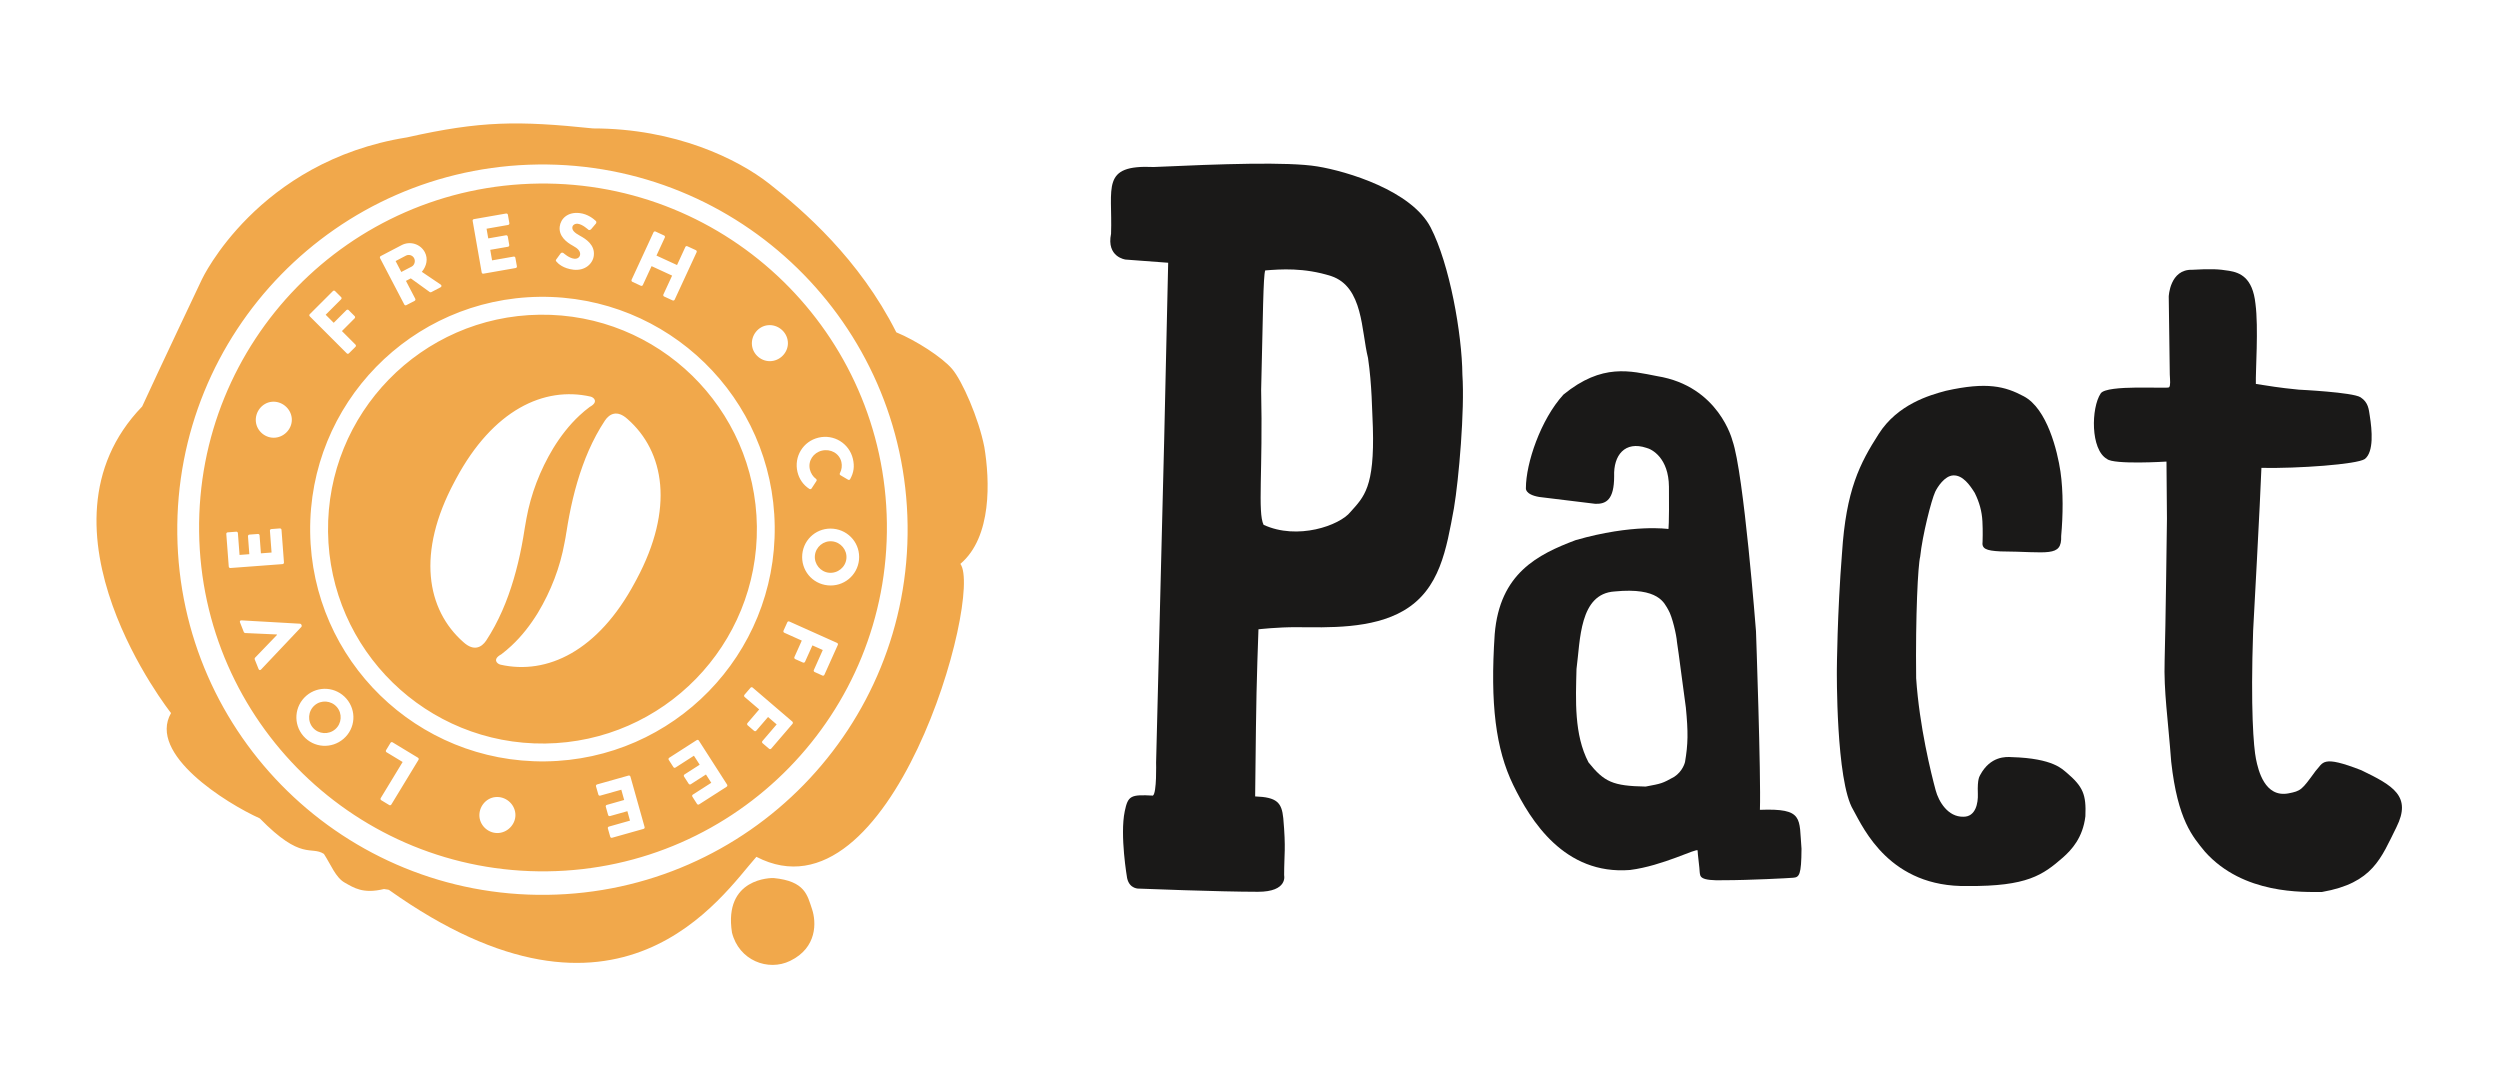 <?xml version="1.0" encoding="UTF-8" standalone="no"?>
<svg width="285px" height="124px" viewBox="0 0 285 124" version="1.1" xmlns="http://www.w3.org/2000/svg" xmlns:xlink="http://www.w3.org/1999/xlink" xmlns:sketch="http://www.bohemiancoding.com/sketch/ns">
    <!-- Generator: Sketch 3.3.2 (12043) - http://www.bohemiancoding.com/sketch -->
    <title>HorizontalLogo</title>
    <desc>Created with Sketch.</desc>
    <defs></defs>
    <g id="Page-1" stroke="none" stroke-width="1" fill="none" fill-rule="evenodd" sketch:type="MSPage">
        <g id="HorizontalLogo" sketch:type="MSArtboardGroup">
            <path d="M153.96,58.355 C152.724,59.913 147.9,61.614 144.047,59.827 C143.361,58.404 143.977,53.606 143.771,44.456 C143.977,35.85 144.01,31.475 144.233,30.829 C145.976,30.689 148.656,30.486 151.757,31.473 C155.429,32.707 155.177,37.731 155.954,40.807 C156.41,43.927 156.41,46.791 156.507,48.721 C156.71,55.561 155.496,56.638 153.96,58.355 L153.96,58.355 Z M163.09,25.921 C160.905,21.723 153.545,19.52 150.174,18.972 C146.8,18.419 139.161,18.694 131.524,19.039 C125.462,18.762 126.844,21.336 126.66,26.649 C126.11,29.315 128.313,29.59 128.313,29.59 L133.172,29.954 L132.717,50.142 L131.795,86.937 C131.795,86.937 131.887,90.425 131.429,90.699 C128.909,90.563 128.589,90.696 128.221,92.484 C127.649,95.236 128.492,100.107 128.492,100.107 C128.771,101.389 129.866,101.303 129.866,101.303 C129.866,101.303 139.001,101.664 143.407,101.664 C146.847,101.664 146.391,99.783 146.391,99.783 C146.391,97.306 146.61,96.847 146.294,93.272 C146.115,91.478 145.562,90.883 143.087,90.792 C143.087,90.792 143.131,87.352 143.177,82.993 C143.23,77.746 143.465,71.74 143.465,71.74 C143.465,71.74 145.654,71.487 147.855,71.5 C151.319,71.521 156.399,71.74 160.039,69.597 C164.157,67.174 164.884,62.627 165.748,57.943 C166.304,54.642 166.989,46.748 166.713,42.711 C166.669,38.078 165.266,30.113 163.09,25.921 L163.09,25.921 Z" id="Fill-1" fill="#1A1918" sketch:type="MSShapeGroup"></path>
            <path d="M191.173,73.174 C191.316,73.989 192.045,79.734 192.188,80.663 C192.462,83.492 192.44,84.822 192.092,86.874 C192.063,86.974 191.828,87.922 190.864,88.556 C189.484,89.326 189.419,89.326 187.601,89.669 C183.864,89.601 182.889,89.152 181.089,86.911 C179.436,83.749 179.632,79.816 179.721,76.271 C180.159,72.998 180.03,67.677 184.075,67.426 C189.135,66.936 189.726,68.77 190.186,69.524 C190.644,70.284 191.129,72.441 191.173,73.174 L191.173,73.174 Z M181.88,57.437 C183.095,57.467 184.013,56.977 184.013,54.294 C183.923,51.898 185.238,50.239 187.69,51.055 C188.305,51.199 190.23,52.192 190.26,55.492 C190.298,59.944 190.199,60.308 190.199,60.308 C190.199,60.308 186.17,59.697 179.632,61.572 C175.312,63.202 170.964,65.353 170.396,72.295 C169.864,80.276 170.52,85.394 172.504,89.481 C174.493,93.572 178.349,99.765 185.82,99.178 C189.56,98.711 193.527,96.61 193.527,96.96 C193.527,97.306 193.764,99.063 193.764,99.409 C193.836,99.925 193.706,100.431 196.564,100.345 C199.44,100.345 204.036,100.102 204.405,100.064 C205.12,100.015 205.354,99.765 205.372,96.757 C205.077,93.277 205.679,92.126 200.63,92.321 C200.763,88.378 200.183,71.965 200.183,71.965 C200.183,71.965 198.787,53.859 197.5,50.239 C197.5,50.239 195.98,44.02 188.918,42.88 C185.878,42.299 182.666,41.362 178.23,44.985 C175.623,47.845 173.953,52.831 173.953,55.632 C173.953,55.632 173.799,56.367 175.469,56.654 L181.88,57.437 L181.88,57.437 Z" id="Fill-2" fill="#1A1918" sketch:type="MSShapeGroup"></path>
            <path d="M226.014,61.729 C225.9,62.545 226.375,62.779 228.047,62.859 C233.444,62.896 235.058,63.569 234.974,61.099 C235.185,58.756 235.225,56.059 234.892,53.757 C234.553,51.454 233.383,46.583 230.705,45.175 C228.589,44.046 226.519,43.499 221.833,44.55 C219.949,45.05 216.326,46.094 214.175,49.466 C212.015,52.838 210.451,55.854 209.99,63.047 C209.446,69.871 209.402,76.311 209.402,76.311 C209.402,76.311 209.277,89.055 211.267,92.321 C212.479,94.525 215.473,101.171 224.301,101.007 C231.119,101.055 232.879,99.755 235.185,97.747 C236.144,96.893 237.442,95.522 237.734,93.056 C237.838,90.578 237.488,89.685 235.55,88.044 C235.139,87.739 234.117,86.442 229.32,86.312 C228.697,86.272 226.908,86.177 225.74,88.353 C225.688,88.509 225.407,88.697 225.475,90.502 C225.516,91.547 225.233,93.128 223.818,93.107 C222.063,93.146 221.006,91.378 220.662,90.08 C220.158,88.213 218.813,82.839 218.442,77.321 C218.358,70.121 218.65,64.427 218.9,63.464 C219.152,61.038 220.174,56.997 220.616,56.059 C220.855,55.555 221.676,54.238 222.668,54.197 C223.762,54.147 224.567,55.304 225.117,56.184 C225.651,57.258 225.936,58.295 225.995,59.428 C226.058,60.54 226.014,61.729 226.014,61.729" id="Fill-3" fill="#1A1918" sketch:type="MSShapeGroup"></path>
            <path d="M247.355,42.686 L247.236,33.8 C247.236,33.8 247.355,30.675 249.918,30.755 C252.04,30.632 252.92,30.675 254.124,30.872 C255.325,31.076 256.804,31.599 257.124,34.641 C257.484,37.363 257.124,42.325 257.168,43.768 C258.77,44.009 259.617,44.182 262.069,44.422 C262.069,44.422 268.205,44.715 269.1,45.29 C269.993,45.865 270.042,46.674 270.153,47.387 C270.419,49.069 270.63,51.498 269.593,52.325 C268.712,52.939 261.972,53.42 257.802,53.339 C257.688,56.701 256.858,71.892 256.858,71.892 C256.553,80.832 256.91,85.185 257.181,86.521 C257.447,87.855 258.194,90.932 260.864,90.448 C262.318,90.167 262.387,90.076 263.972,87.899 C264.878,86.937 264.652,86.042 269.191,87.806 C272.823,89.562 274.955,90.765 273.197,94.293 C271.436,97.815 270.524,100.669 264.707,101.685 C262.622,101.685 255.74,102.003 251.36,97.088 C249.97,95.387 248.26,93.514 247.517,86.84 C247.144,81.878 246.661,78.834 246.768,75.309 C246.876,71.783 247.032,59.129 247.032,59.129 L246.979,52.62 C246.979,52.62 240.974,52.996 240.2,52.325 C238.301,51.261 238.385,46.491 239.481,44.85 C240.171,43.813 247.087,44.342 247.273,44.155 C247.461,43.971 247.385,43.327 247.355,42.686" id="Fill-5" fill="#1A1918" sketch:type="MSShapeGroup"></path>
            <path d="M88.211,100.099 C87.958,100.074 82.467,100.064 83.445,106.312 C84.232,109.487 87.561,110.769 90.079,109.538 C93.177,108.03 93.07,105.116 92.568,103.629 C92.032,102.043 91.784,100.455 88.211,100.099" id="Fill-6" fill="#F1A84B" sketch:type="MSShapeGroup"></path>
            <path d="M89.812,38.93 C89.928,40.027 89.076,41.051 87.958,41.163 C86.858,41.277 85.835,40.446 85.724,39.347 C85.607,38.23 86.436,37.186 87.534,37.075 C88.659,36.957 89.702,37.811 89.812,38.93 L89.812,38.93 Z M89.979,70.85 L95.428,73.293 C95.51,73.329 95.552,73.428 95.512,73.519 L93.982,76.925 C93.945,77.02 93.84,77.05 93.759,77.014 L92.864,76.608 C92.78,76.573 92.734,76.473 92.776,76.387 L93.797,74.101 L92.615,73.573 L91.772,75.447 C91.734,75.529 91.627,75.57 91.542,75.532 L90.65,75.136 C90.569,75.097 90.524,74.988 90.561,74.906 L91.404,73.028 L89.408,72.131 C89.323,72.095 89.282,71.988 89.317,71.904 L89.756,70.934 C89.8,70.847 89.897,70.811 89.979,70.85 L89.979,70.85 Z M93.306,49.892 C95.058,49.469 96.808,50.543 97.228,52.299 C97.438,53.178 97.322,53.892 96.919,54.618 C96.869,54.714 96.761,54.737 96.679,54.686 L95.805,54.171 C95.727,54.124 95.704,54.028 95.746,53.95 C95.962,53.558 96.016,53.09 95.917,52.661 C95.679,51.667 94.68,51.139 93.694,51.373 C92.721,51.608 92.089,52.536 92.327,53.526 C92.428,53.941 92.682,54.352 93.035,54.602 C93.101,54.65 93.125,54.765 93.076,54.833 L92.515,55.692 C92.466,55.767 92.35,55.787 92.273,55.739 C91.554,55.282 91.101,54.588 90.913,53.81 C90.491,52.057 91.552,50.309 93.306,49.892 L93.306,49.892 Z M94.365,66.729 C92.568,66.549 91.285,64.972 91.46,63.176 C91.644,61.382 93.214,60.097 95.009,60.276 C96.802,60.457 98.102,62.024 97.927,63.821 C97.745,65.618 96.156,66.91 94.365,66.729 L94.365,66.729 Z M90.354,82.509 L87.922,85.341 C87.852,85.42 87.749,85.42 87.678,85.361 L86.93,84.722 C86.863,84.665 86.85,84.556 86.915,84.48 L88.54,82.582 L87.557,81.739 L86.214,83.299 C86.159,83.369 86.04,83.378 85.97,83.318 L85.226,82.678 C85.161,82.621 85.149,82.504 85.21,82.435 L86.548,80.874 L84.882,79.45 C84.814,79.39 84.81,79.279 84.865,79.209 L85.561,78.402 C85.62,78.326 85.731,78.326 85.798,78.381 L90.331,82.264 C90.398,82.326 90.409,82.436 90.354,82.509 L90.354,82.509 Z M82.841,89.687 L79.696,91.702 C79.615,91.754 79.512,91.727 79.461,91.649 L78.933,90.823 C78.884,90.746 78.896,90.638 78.983,90.586 L81.085,89.237 L80.479,88.292 L78.75,89.403 C78.677,89.453 78.564,89.431 78.512,89.352 L77.981,88.529 C77.927,88.439 77.957,88.338 78.029,88.291 L79.765,87.177 L79.106,86.153 L77.003,87.504 C76.922,87.561 76.818,87.53 76.768,87.452 L76.238,86.626 C76.185,86.552 76.202,86.445 76.289,86.387 L79.428,84.371 C79.516,84.321 79.618,84.345 79.666,84.423 L82.892,89.449 C82.939,89.523 82.922,89.631 82.841,89.687 L82.841,89.687 Z M73.368,94.493 L69.771,95.507 C69.68,95.534 69.588,95.473 69.565,95.387 L69.296,94.439 C69.271,94.352 69.319,94.258 69.413,94.232 L71.819,93.552 L71.521,92.476 L69.536,93.033 C69.452,93.056 69.347,93.002 69.326,92.914 L69.059,91.966 C69.032,91.87 69.089,91.777 69.177,91.759 L71.155,91.197 L70.829,90.027 L68.423,90.702 C68.328,90.728 68.237,90.672 68.213,90.586 L67.942,89.638 C67.921,89.553 67.968,89.459 68.063,89.426 L71.657,88.413 C71.754,88.388 71.844,88.45 71.871,88.54 L73.485,94.284 C73.51,94.369 73.467,94.463 73.368,94.493 L73.368,94.493 Z M62.17,86.797 C47.544,86.979 35.539,75.274 35.36,60.653 C35.175,46.027 46.88,34.022 61.504,33.838 C76.127,33.654 88.137,45.36 88.317,59.988 C88.499,74.611 76.795,86.616 62.17,86.797 L62.17,86.797 Z M56.893,94.957 C55.792,95.068 54.771,94.235 54.659,93.135 C54.548,92.015 55.377,90.974 56.468,90.868 C57.597,90.749 58.638,91.602 58.749,92.724 C58.862,93.822 58.005,94.841 56.893,94.957 L56.893,94.957 Z M47.709,86.619 L44.611,91.718 C44.563,91.795 44.46,91.829 44.375,91.777 L43.46,91.223 C43.38,91.174 43.354,91.06 43.402,90.984 L45.901,86.867 L44.066,85.757 C43.979,85.705 43.964,85.598 44.012,85.519 L44.521,84.68 C44.565,84.601 44.668,84.572 44.752,84.624 L47.655,86.383 C47.736,86.435 47.756,86.544 47.709,86.619 L47.709,86.619 Z M39.167,84.221 C37.806,85.399 35.771,85.271 34.587,83.909 C33.401,82.543 33.555,80.499 34.915,79.318 C36.278,78.14 38.31,78.29 39.491,79.649 C40.671,81.017 40.529,83.042 39.167,84.221 L39.167,84.221 Z M29.481,76.276 L29.035,75.164 C29.011,75.097 29.035,75.017 29.072,74.983 L31.578,72.381 L31.558,72.329 L27.95,72.166 C27.898,72.166 27.826,72.128 27.798,72.063 L27.358,70.946 C27.306,70.819 27.386,70.712 27.517,70.721 L34.202,71.103 C34.266,71.105 34.327,71.142 34.354,71.206 L34.39,71.291 C34.412,71.358 34.393,71.426 34.353,71.471 L29.753,76.333 C29.665,76.427 29.531,76.402 29.481,76.276 L29.481,76.276 Z M26.079,64.597 L25.798,60.871 C25.791,60.769 25.868,60.695 25.957,60.688 L26.936,60.613 C27.029,60.606 27.113,60.674 27.12,60.77 L27.308,63.262 L28.423,63.178 L28.269,61.129 C28.264,61.039 28.338,60.95 28.429,60.945 L29.407,60.871 C29.509,60.866 29.585,60.94 29.591,61.028 L29.743,63.08 L30.958,62.989 L30.771,60.496 C30.764,60.4 30.839,60.319 30.93,60.313 L31.91,60.239 C31.997,60.233 32.086,60.301 32.092,60.4 L32.372,64.122 C32.38,64.219 32.308,64.297 32.215,64.308 L26.262,64.754 C26.169,64.76 26.085,64.692 26.079,64.597 L26.079,64.597 Z M30.979,45.803 C32.103,45.688 33.144,46.538 33.259,47.661 C33.371,48.757 32.516,49.781 31.4,49.892 C30.301,50.005 29.278,49.173 29.169,48.075 C29.055,46.954 29.882,45.915 30.979,45.803 L30.979,45.803 Z M35.313,35.818 L37.952,33.181 C38.025,33.108 38.132,33.116 38.196,33.181 L38.892,33.875 C38.954,33.938 38.962,34.046 38.892,34.115 L37.126,35.882 L38.044,36.8 L39.496,35.348 C39.559,35.283 39.676,35.283 39.742,35.348 L40.434,36.043 C40.499,36.106 40.495,36.221 40.434,36.283 L38.979,37.741 L40.529,39.291 C40.591,39.352 40.591,39.467 40.529,39.535 L39.774,40.283 C39.703,40.353 39.598,40.349 39.533,40.283 L35.313,36.061 C35.248,35.997 35.243,35.887 35.313,35.818 L35.313,35.818 Z M43.399,29.193 L45.789,27.944 C46.748,27.443 47.937,27.81 48.434,28.762 C48.817,29.495 48.637,30.346 48.088,30.988 L50.244,32.446 C50.354,32.52 50.364,32.678 50.228,32.749 L49.167,33.304 C49.101,33.338 49.032,33.323 48.999,33.299 L46.83,31.734 L46.278,32.022 L47.342,34.062 C47.384,34.144 47.35,34.249 47.27,34.296 L46.32,34.788 C46.231,34.837 46.13,34.796 46.089,34.714 L43.325,29.425 C43.283,29.343 43.311,29.239 43.399,29.193 L43.399,29.193 Z M54.021,24.982 L57.698,24.34 C57.799,24.321 57.88,24.39 57.899,24.478 L58.068,25.445 C58.081,25.534 58.024,25.627 57.929,25.644 L55.468,26.074 L55.66,27.178 L57.684,26.822 C57.772,26.805 57.868,26.875 57.887,26.961 L58.056,27.932 C58.068,28.026 58.003,28.115 57.914,28.13 L55.889,28.481 L56.097,29.682 L58.559,29.251 C58.656,29.237 58.742,29.302 58.753,29.392 L58.927,30.36 C58.939,30.448 58.885,30.538 58.789,30.555 L55.108,31.2 C55.011,31.22 54.927,31.151 54.912,31.058 L53.882,25.179 C53.863,25.09 53.925,24.999 54.021,24.982 L54.021,24.982 Z M63.418,29.567 L63.926,28.871 C64.012,28.765 64.182,28.803 64.237,28.852 C64.27,28.872 64.86,29.425 65.455,29.493 C65.813,29.534 66.096,29.341 66.133,29.026 C66.174,28.651 65.895,28.325 65.312,28.016 C64.579,27.622 63.678,26.911 63.807,25.836 C63.91,24.947 64.699,24.132 66.079,24.291 C67.013,24.398 67.675,24.956 67.921,25.186 C68.022,25.261 67.982,25.42 67.94,25.478 L67.402,26.113 C67.331,26.206 67.16,26.266 67.087,26.198 C67.013,26.142 66.413,25.574 65.867,25.509 C65.542,25.473 65.275,25.66 65.249,25.902 C65.209,26.233 65.455,26.517 66.128,26.883 C66.792,27.242 67.84,27.919 67.695,29.137 C67.593,30.058 66.689,30.899 65.371,30.746 C64.206,30.61 63.619,30.052 63.434,29.823 C63.355,29.725 63.335,29.682 63.418,29.567 L63.418,29.567 Z M71.999,31.898 L74.502,26.48 C74.54,26.396 74.651,26.357 74.731,26.394 L75.705,26.845 C75.798,26.887 75.827,26.993 75.792,27.071 L74.838,29.137 L77.182,30.215 L78.13,28.154 C78.165,28.071 78.264,28.029 78.355,28.071 L79.335,28.521 C79.411,28.558 79.456,28.666 79.417,28.748 L76.911,34.166 C76.872,34.246 76.765,34.289 76.681,34.249 L75.711,33.802 C75.617,33.761 75.587,33.654 75.626,33.572 L76.622,31.42 L74.28,30.34 L73.284,32.493 C73.249,32.575 73.148,32.615 73.06,32.579 L72.086,32.125 C72.002,32.088 71.966,31.98 71.999,31.898 L71.999,31.898 Z M61.408,20.926 C39.757,21.2 22.425,38.969 22.699,60.619 C22.969,82.269 40.741,99.603 62.391,99.331 C84.041,99.061 101.378,81.29 101.104,59.638 C100.829,37.985 83.06,20.653 61.408,20.926 L61.408,20.926 Z M62.36,102.011 C39.371,102.296 20.498,83.892 20.212,60.904 C19.925,37.912 38.326,19.044 61.319,18.753 C84.307,18.467 103.178,36.87 103.466,59.861 C103.756,82.848 85.352,101.721 62.36,102.011 L62.36,102.011 Z M112.216,50.973 C111.573,47.668 109.679,43.391 108.542,42.061 C107.406,40.729 104.425,38.807 102.179,37.885 C97.964,29.512 91.559,23.975 87.699,20.946 C84.104,18.124 76.992,14.64 67.605,14.64 C59.097,13.761 54.843,13.761 46.402,15.661 C29.34,18.389 23.029,31.823 23.029,31.823 C23.029,31.823 18.123,42.162 16.208,46.338 C2.808,60.203 19.498,81.289 19.498,81.289 C16.807,85.974 25.772,91.562 29.618,93.297 C34.393,98.184 35.438,96.393 36.925,97.345 C37.725,98.572 38.263,100.039 39.295,100.618 C40.329,101.198 41.374,101.932 43.775,101.348 C43.868,101.376 44.299,101.411 44.339,101.448 C70.68,120.192 82.334,102.037 86.23,97.678 C101.613,105.668 112.114,67.854 109.483,64.282 C113.107,61.215 112.839,54.745 112.216,50.973 L112.216,50.973 Z M35.864,80.411 C35.114,81.061 35.024,82.214 35.677,82.963 C36.32,83.706 37.473,83.78 38.22,83.131 C38.965,82.488 39.047,81.343 38.4,80.598 C37.751,79.849 36.605,79.765 35.864,80.411 L35.864,80.411 Z M94.864,61.712 C93.882,61.614 92.997,62.344 92.898,63.324 C92.805,64.309 93.53,65.194 94.503,65.293 C95.498,65.389 96.393,64.665 96.49,63.679 C96.587,62.697 95.852,61.81 94.864,61.712 L94.864,61.712 Z M72.567,66.052 C72.535,66.109 72.511,66.157 72.478,66.211 C72.449,66.272 72.424,66.327 72.388,66.382 C68.181,74.248 62.357,76.963 57.061,75.773 C56.658,75.68 56.105,75.154 57.144,74.595 C57.551,74.288 57.933,73.963 58.308,73.613 C59.485,72.519 60.479,71.228 61.313,69.871 C62.819,67.367 63.854,64.654 64.358,61.867 C64.437,61.473 64.511,61.078 64.565,60.682 L64.571,60.679 L64.571,60.671 C64.973,58.068 65.542,55.541 66.413,53.125 C66.842,51.922 67.355,50.749 67.966,49.608 C68.267,49.042 68.604,48.487 68.963,47.94 C69.474,47.182 70.344,46.69 71.537,47.77 C75.753,51.473 76.9,57.96 72.567,66.052 L72.567,66.052 Z M55.417,73.038 C54.897,73.799 54.024,74.288 52.834,73.209 C48.621,69.506 47.474,63.018 51.805,54.93 C51.837,54.871 51.868,54.821 51.895,54.762 C51.933,54.704 51.952,54.655 51.982,54.597 C56.195,46.732 62.013,44.015 67.317,45.21 C67.715,45.301 68.267,45.825 67.23,46.389 C66.825,46.687 66.438,47.016 66.062,47.365 C64.886,48.462 63.895,49.751 63.06,51.114 C61.558,53.614 60.52,56.325 60.014,59.11 C59.935,59.511 59.865,59.897 59.806,60.296 C59.806,60.296 59.806,60.296 59.806,60.297 L59.806,60.307 C59.408,62.914 58.829,65.44 57.963,67.848 C57.529,69.059 57.016,70.234 56.41,71.366 C56.105,71.943 55.767,72.497 55.417,73.038 L55.417,73.038 Z M61.53,35.877 C48.032,36.044 37.228,47.125 37.397,60.625 C37.566,74.126 48.646,84.93 62.146,84.762 C75.646,84.591 86.447,73.51 86.284,60.016 C86.113,46.513 75.031,35.706 61.53,35.877 L61.53,35.877 Z M46.934,30.39 C47.259,30.219 47.384,29.766 47.208,29.431 C47.033,29.098 46.608,28.969 46.281,29.14 L45.1,29.761 L45.747,31.006 L46.934,30.39 L46.934,30.39 Z" id="Fill-7" fill="#F1A84B" sketch:type="MSShapeGroup"></path>
        </g>
    </g>
</svg>
